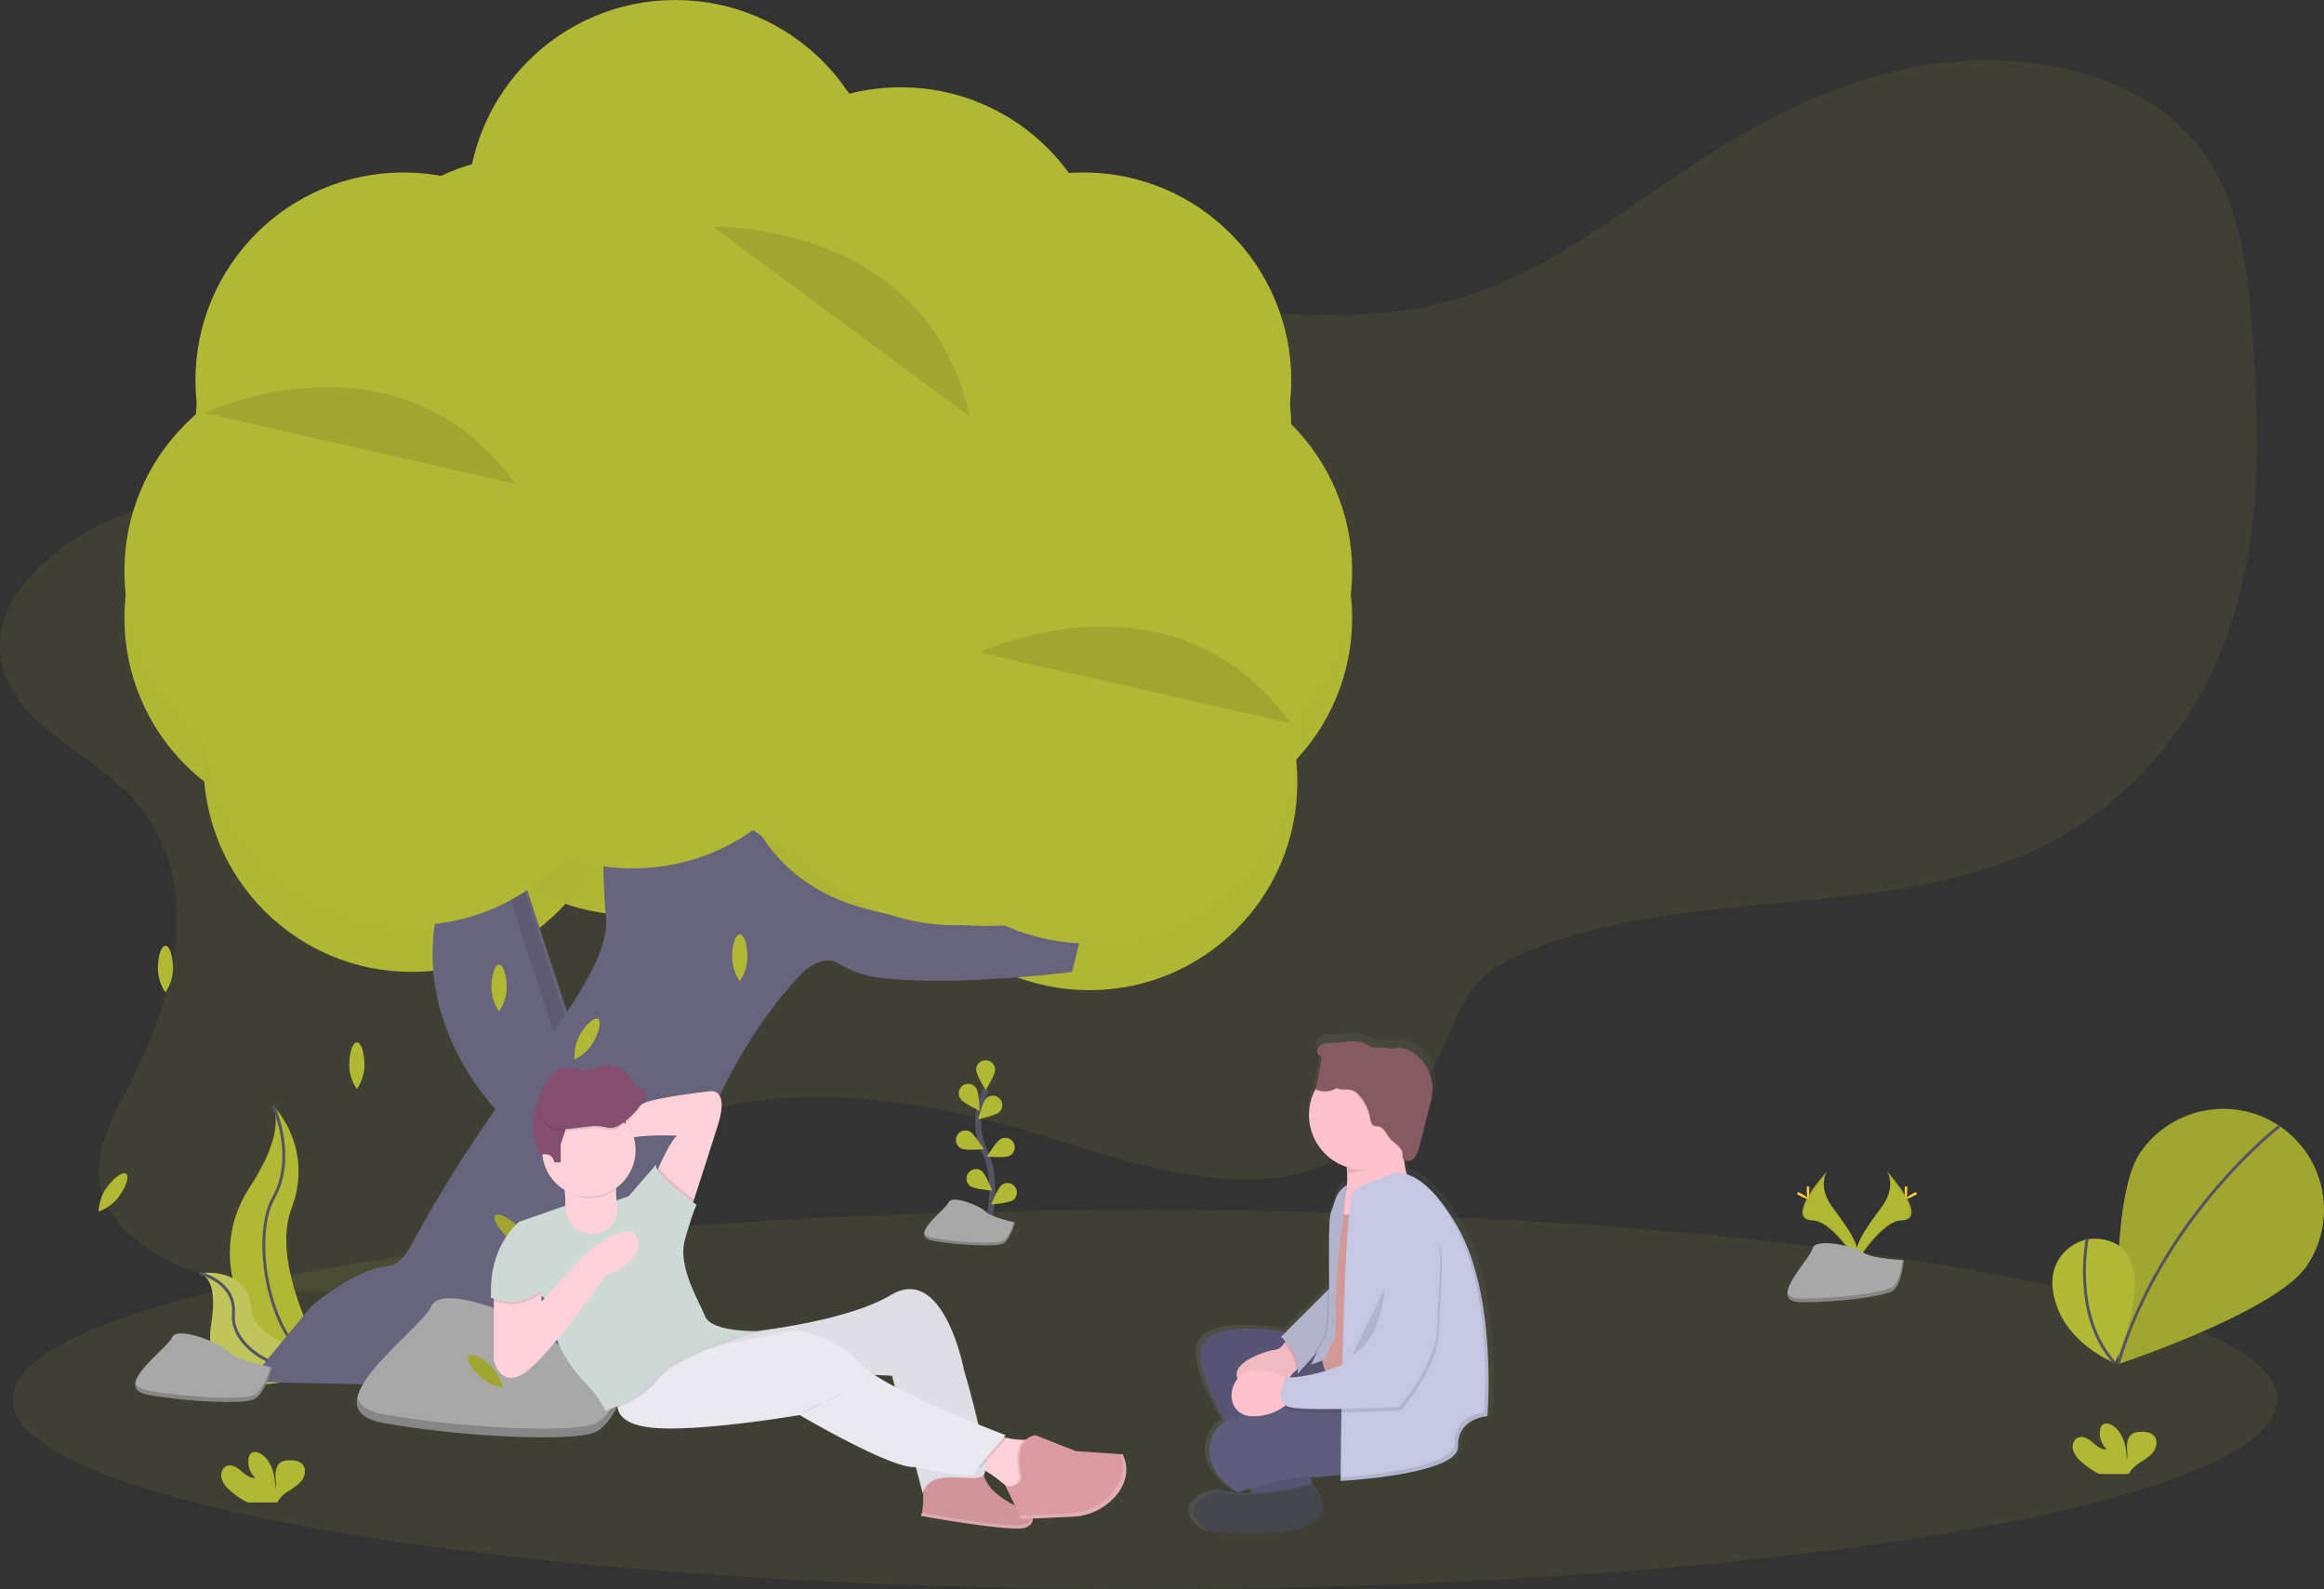<svg width="787" height="538" fill="none" xmlns="http://www.w3.org/2000/svg"><rect width="100%" height="100%" fill="#333333" stroke="none"/><g clip-path="url(#clip0)"><path opacity=".1" d="M.854 225.742C5.643 245.131 30.227 254.849 44 269.313c25.954 27.262 15.847 67.072-.62 98.955-5.513 10.676-11.769 21.978-9.433 33.426 2.846 14.002 17.97 24.237 33.85 29.665 28.939 9.884 63.596 7.528 90.198-6.144 22.985-11.812 39.453-30.994 62.83-42.304 39.129-18.865 88.93-11.709 131.421 1.261 30.054 9.195 62.92 21.158 92.788 11.557 21.015-6.764 35.546-23.225 43.462-40.637 3.817-8.424 6.594-17.543 13.891-24.217 4.34-3.974 10.004-6.791 15.798-9.16 52.971-21.697 119.887-10.077 171.307-34.142 34.74-16.248 56.988-46.898 66.834-78.864 9.845-31.965 8.702-65.481 6.201-98.403-1.778-23.418-4.968-48.365-23.061-66.425-19.141-19.1-51.986-26.173-81.682-22.57-29.696 3.602-56.601 16.571-80.282 31.806-29.627 19.052-57.036 42.766-93.367 50.48-24.742 5.255-50.766 2.376-76.287 1.377-42.663-1.659-85.339 2.067-127.761 6.089-20.67 1.977-41.409 4.05-61.9 7.053-4.594.67-9.187 1.394-13.78 2.17-2.302.392-4.603.799-6.891 1.219-1.791.324-3.575.689-5.36 1.012a435.684 435.684 0 00-8.42 1.722 388.098 388.098 0 00-23.867 5.889c-27.381 7.721-49.332 21.744-75.19 31.539-16.854 6.384-35.23 8.148-51.187 16.275-19.636 9.98-37.674 27.413-32.638 47.8z" fill="#B1B834"/><path d="M139.372 329.057c-38.902 0-70.437-31.525-70.437-70.413 0-38.887 31.535-70.412 70.437-70.412 38.901 0 70.436 31.525 70.436 70.412 0 38.888-31.535 70.413-70.436 70.413z" fill="#B1B834"/><path d="M214.28 309.82c-38.901 0-70.437-31.525-70.437-70.413 0-38.887 31.536-70.412 70.437-70.412 38.901 0 70.437 31.525 70.437 70.412 0 38.888-31.536 70.413-70.437 70.413z" fill="#B1B834"/><path d="M296.74 310.508c-38.901 0-70.437-31.524-70.437-70.412 0-38.888 31.536-70.412 70.437-70.412 38.901 0 70.437 31.524 70.437 70.412 0 38.888-31.536 70.412-70.437 70.412z" fill="#B1B834"/><path d="M323.542 329.057c-38.901 0-70.437-31.525-70.437-70.413 0-38.887 31.536-70.412 70.437-70.412 38.901 0 70.437 31.525 70.437 70.412 0 38.888-31.536 70.413-70.437 70.413z" fill="#B1B834"/><path d="M368.899 335.242c-38.901 0-70.437-31.525-70.437-70.412 0-38.888 31.536-70.413 70.437-70.413 38.901 0 70.437 31.525 70.437 70.413 0 38.887-31.536 70.412-70.437 70.412z" fill="#B1B834"/><path d="M387.454 279.597c-38.901 0-70.437-31.525-70.437-70.413 0-38.887 31.536-70.412 70.437-70.412 38.901 0 70.437 31.525 70.437 70.412 0 38.888-31.536 70.413-70.437 70.413z" fill="#B1B834"/><path d="M366.839 215.018c-38.901 0-70.437-31.524-70.437-70.412 0-38.888 31.536-70.412 70.437-70.412 38.901 0 70.437 31.524 70.437 70.412 0 38.888-31.536 70.412-70.437 70.412z" fill="#B1B834"/><path d="M327.669 215.018c-38.901 0-70.437-31.524-70.437-70.412 0-38.888 31.536-70.412 70.437-70.412 38.901 0 70.437 31.524 70.437 70.412 0 38.888-31.536 70.412-70.437 70.412z" fill="#B1B834"/><path d="M304.987 186.166c-38.901 0-70.437-31.525-70.437-70.412 0-38.888 31.536-70.413 70.437-70.413 38.901 0 70.437 31.525 70.437 70.413 0 38.887-31.536 70.412-70.437 70.412z" fill="#B1B834"/><path d="M247.263 217.766c-38.902 0-70.437-31.524-70.437-70.412 0-38.888 31.535-70.412 70.437-70.412 38.901 0 70.436 31.524 70.436 70.412 0 38.888-31.535 70.412-70.436 70.412zM112.569 279.597c-38.9 0-70.436-31.525-70.436-70.413 0-38.887 31.535-70.412 70.436-70.412 38.902 0 70.437 31.525 70.437 70.412 0 38.888-31.535 70.413-70.437 70.413z" fill="#B1B834"/><path d="M153.117 244.559c-38.901 0-70.437-31.524-70.437-70.412 0-38.888 31.536-70.412 70.437-70.412 38.901 0 70.437 31.524 70.437 70.412 0 38.888-31.536 70.412-70.437 70.412z" fill="#B1B834"/><path d="M179.23 209.522c-38.901 0-70.436-31.525-70.436-70.412 0-38.888 31.535-70.413 70.436-70.413 38.902 0 70.437 31.525 70.437 70.413 0 38.887-31.535 70.412-70.437 70.412z" fill="#B1B834"/><path d="M228.708 156.625c-38.901 0-70.437-31.525-70.437-70.412 0-38.888 31.536-70.413 70.437-70.413 38.901 0 70.436 31.525 70.436 70.413 0 38.887-31.535 70.412-70.436 70.412z" fill="#B1B834"/><path d="M136.622 215.018c-38.9 0-70.436-31.524-70.436-70.412 0-38.888 31.535-70.412 70.436-70.412 38.902 0 70.437 31.524 70.437 70.412 0 38.888-31.535 70.412-70.437 70.412z" fill="#B1B834"/><g opacity=".1" fill="#000"><path opacity=".1" d="M139.372 329.057c-38.902 0-70.437-31.525-70.437-70.413 0-38.887 31.535-70.412 70.437-70.412 38.901 0 70.436 31.525 70.436 70.412 0 38.888-31.535 70.413-70.436 70.413z"/><path opacity=".1" d="M214.28 309.82c-38.901 0-70.437-31.525-70.437-70.413 0-38.887 31.536-70.412 70.437-70.412 38.901 0 70.437 31.525 70.437 70.412 0 38.888-31.536 70.413-70.437 70.413z"/><path opacity=".1" d="M296.74 310.508c-38.901 0-70.437-31.524-70.437-70.412 0-38.888 31.536-70.412 70.437-70.412 38.901 0 70.437 31.524 70.437 70.412 0 38.888-31.536 70.412-70.437 70.412z"/><path opacity=".1" d="M323.542 329.057c-38.901 0-70.437-31.525-70.437-70.413 0-38.887 31.536-70.412 70.437-70.412 38.901 0 70.437 31.525 70.437 70.412 0 38.888-31.536 70.413-70.437 70.413z"/><path opacity=".1" d="M368.899 335.242c-38.901 0-70.437-31.525-70.437-70.412 0-38.888 31.536-70.413 70.437-70.413 38.901 0 70.437 31.525 70.437 70.413 0 38.887-31.536 70.412-70.437 70.412z"/><path opacity=".1" d="M387.454 279.597c-38.901 0-70.437-31.525-70.437-70.413 0-38.887 31.536-70.412 70.437-70.412 38.901 0 70.437 31.525 70.437 70.412 0 38.888-31.536 70.413-70.437 70.413z"/><path opacity=".1" d="M366.839 215.018c-38.901 0-70.437-31.524-70.437-70.412 0-38.888 31.536-70.412 70.437-70.412 38.901 0 70.437 31.524 70.437 70.412 0 38.888-31.536 70.412-70.437 70.412z"/><path opacity=".1" d="M327.669 215.018c-38.901 0-70.437-31.524-70.437-70.412 0-38.888 31.536-70.412 70.437-70.412 38.901 0 70.437 31.524 70.437 70.412 0 38.888-31.536 70.412-70.437 70.412z"/><path opacity=".1" d="M304.987 186.166c-38.901 0-70.437-31.525-70.437-70.412 0-38.888 31.536-70.413 70.437-70.413 38.901 0 70.437 31.525 70.437 70.413 0 38.887-31.536 70.412-70.437 70.412z"/><path opacity=".1" d="M247.263 217.766c-38.902 0-70.437-31.524-70.437-70.412 0-38.888 31.535-70.412 70.437-70.412 38.901 0 70.436 31.524 70.436 70.412 0 38.888-31.535 70.412-70.436 70.412zM112.569 279.597c-38.9 0-70.436-31.525-70.436-70.413 0-38.887 31.535-70.412 70.436-70.412 38.902 0 70.437 31.525 70.437 70.412 0 38.888-31.535 70.413-70.437 70.413z"/><path opacity=".1" d="M153.117 244.559c-38.901 0-70.437-31.524-70.437-70.412 0-38.888 31.536-70.412 70.437-70.412 38.901 0 70.437 31.524 70.437 70.412 0 38.888-31.536 70.412-70.437 70.412z"/><path opacity=".1" d="M179.23 209.522c-38.901 0-70.436-31.525-70.436-70.412 0-38.888 31.535-70.413 70.436-70.413 38.902 0 70.437 31.525 70.437 70.413 0 38.887-31.535 70.412-70.437 70.412z"/><path opacity=".1" d="M228.708 156.625c-38.901 0-70.437-31.525-70.437-70.412 0-38.888 31.536-70.413 70.437-70.413 38.901 0 70.436 31.525 70.436 70.413 0 38.887-31.535 70.412-70.436 70.412z"/><path opacity=".1" d="M136.622 215.018c-38.9 0-70.436-31.524-70.436-70.412 0-38.888 31.535-70.412 70.436-70.412 38.902 0 70.437 31.524 70.437 70.412 0 38.888-31.535 70.412-70.437 70.412z"/></g><path d="M174.159 382.036s-43.062-36.18-21.758-87.7l21.304-7.976 23.116 71.143-22.662 24.533z" fill="#67647E"/><path opacity=".1" d="M171.865 283.908l-5.099 1.908 22.696 69.848-19.802 21.434c1.64 1.632 2.66 2.486 2.66 2.486l22.668-24.533-23.123-71.143z" fill="#000"/><path opacity=".1" d="M387.723 537.993c-211.763 0-383.43-28.728-383.43-64.165 0-35.438 171.667-64.165 383.43-64.165 211.762 0 383.43 28.727 383.43 64.165 0 35.437-171.668 64.165-383.43 64.165z" fill="#B1B834"/><path d="M92.595 374.446s14.008 14.003 6.098 34.783c-7.91 20.78 13.552 55.328 13.552 55.328l-.689-.11c-28.766-5.076-43.062-37.965-27.064-62.402 5.981-9.071 10.866-19.733 8.103-27.599z" fill="#B1B834"/><path d="M92.595 374.446s7.91 17.164 0 31.167c-7.91 14.002-1.378 53.296 19.657 58.944" stroke="#535461" stroke-miterlimit="10"/><path d="M67.646 431.083s15.985-2.541 17.439 11.778c1.454 14.319 30.743 16.303 30.743 16.303l-.551.365c-24.177 15.842-47.286 10.104-43.8-10.958 1.289-7.831 1.185-15.697-3.83-17.488z" fill="#B1B834"/><path opacity=".2" d="M67.646 431.083s15.985-2.541 17.439 11.778c1.454 14.319 30.743 16.303 30.743 16.303l-.551.365c-24.177 15.842-47.286 10.104-43.8-10.958 1.289-7.831 1.185-15.697-3.83-17.488z" fill="#F5F5F5"/><path d="M67.646 431.083s12.402 2.755 11.39 14.003c-1.013 11.247 18.424 24.795 36.785 14.078" stroke="#535461" stroke-miterlimit="10"/><path d="M368.637 306.679l-5.594 22.385s-39.528 5.152-65.883 1.914a34.266 34.266 0 01-13.139-4.738c-2.226-1.316-5.74-1.888-10.542 1.708-8.227 6.199-48.602 55.79-42.064 107.24a17.785 17.785 0 0015.276 15.318 53.659 53.659 0 0122.509 8.513l19.981 13.3-204.875-4.476 21.27-25.74s14.552-12.308 25.748-13.43c3.266-.324 5.96-3.32 8.137-7.391 12.754-23.866 28.008-46.305 44.544-67.733 12.044-15.607 22.152-32.055 21.208-42.386-2.24-24.624 0-64.909 0-64.909l42.539-5.593s-5.595 53.723 45.901 67.147c51.496 13.424 74.984-1.129 74.984-1.129z" fill="#67647E"/><g opacity=".1" fill="#000"><path opacity=".1" d="M333.932 316.755s-23.509 14.547-75.012 1.116c-51.503-13.431-45.901-67.147-45.901-67.147l-8.096 1.053c.152-3.443.269-5.51.269-5.51l42.539-5.592s-5.595 53.723 45.901 67.147c51.497 13.424 75.012-1.116 75.012-1.116l-5.594 22.385s-15.103 1.97-32.866 2.707l3.748-15.043zM234.495 469.089a53.659 53.659 0 00-22.509-8.513 17.759 17.759 0 01-15.269-15.256c-6.573-51.451 33.823-101.131 42.029-107.303 8.958-6.715 13.436 1.116 13.436 1.116a72.027 72.027 0 009.646 1.839c-14.51 19.286-35.27 56.279-30.413 94.271a17.759 17.759 0 0015.269 15.256 53.656 53.656 0 0122.51 8.514l19.981 13.3-51.51-1.123-3.17-2.101z"/></g><path d="M334.352 415.262s4.279-14.519-.799-25.208a22.927 22.927 0 01-1.853-14.389 38.53 38.53 0 012.067-6.756" stroke="#535461" stroke-width="2" stroke-miterlimit="10"/><path d="M330.57 362.152c0 1.777 3.224 6.943 3.224 6.943s3.204-5.166 3.204-6.943a3.225 3.225 0 00-6.449 0h.021zM325.237 372.008c.965 1.495 6.477 4.077 6.477 4.077s-.104-6.081-1.068-7.576a3.232 3.232 0 00-2.037-1.47 3.219 3.219 0 00-2.475.437 3.23 3.23 0 00-1.409 2.08 3.23 3.23 0 00.512 2.459v-.007zM325.471 388.841c1.592.799 7.648.248 7.648.248s-3.155-5.2-4.747-5.999a3.225 3.225 0 00-3.892 4.984c.276.321.613.584.991.774v-.007zM328.517 401.563c1.433 1.061 7.496 1.536 7.496 1.536s-2.232-5.662-3.666-6.716a3.223 3.223 0 00-3.83 5.18zM338.487 376.444c-1.275 1.239-7.228 2.527-7.228 2.527s1.454-5.909 2.756-7.149a3.223 3.223 0 014.491.13 3.222 3.222 0 01.001 4.492h-.02zM341.863 391.335c-1.592.799-7.648.248-7.648.248s3.155-5.201 4.747-6a3.227 3.227 0 014.33 1.43 3.22 3.22 0 01-1.429 4.329v-.007zM343.158 406.274c-1.433 1.061-7.496 1.536-7.496 1.536s2.232-5.662 3.665-6.716a3.226 3.226 0 015.008 3.081 3.225 3.225 0 01-1.177 2.099z" fill="#B1B834"/><path d="M343.661 413.844s-7.82-1.564-9.901-3.651c-2.081-2.087-11.465-5.73-12.512-3.127-1.048 2.604-14.077 11.461-5.209 13.025 8.867 1.563 20.849 2.066 23.426 1.04 2.577-1.027 4.196-7.287 4.196-7.287z" fill="#A8A8A8"/><path opacity=".2" d="M316.032 419.147c8.86 1.563 20.849 2.066 23.426 1.04 1.984-.792 3.362-4.608 3.907-6.378l.261.055s-1.564 6.254-4.168 7.294-14.593.524-23.426-1.04c-2.556-.454-3.287-1.508-3.011-2.851.22.854 1.109 1.529 3.011 1.88z" fill="#000"/><path d="M214.011 462.856s-23.722-4.746-30.054-11.068c-6.332-6.323-34.795-17.392-37.957-9.485-3.163 7.907-42.718 34.783-15.847 39.528 26.871 4.746 63.264 6.323 71.174 3.162 7.909-3.162 12.684-22.137 12.684-22.137z" fill="#A8A8A8"/><path opacity=".2" d="M130.18 478.89c26.871 4.746 63.265 6.323 71.174 3.162 6.022-2.411 10.211-13.982 11.865-19.361l.792.165s-4.747 18.975-12.65 22.137c-7.903 3.161-44.289 1.584-71.174-3.162-7.765-1.377-9.983-4.587-9.143-8.651.655 2.652 3.362 4.698 9.136 5.71z" fill="#000"/><path d="M53.446 328.092a15.025 15.025 0 002.556 7.928 15.023 15.023 0 002.598-7.914c0-4.373-1.13-7.921-2.556-7.927-1.427-.007-2.584 3.54-2.598 7.913zM247.945 324.249c.095 2.83.988 5.576 2.577 7.921a15.026 15.026 0 002.576-7.921c0-4.373-1.15-7.921-2.576-7.921-1.427 0-2.577 3.548-2.577 7.921zM35.966 402.3a15.024 15.024 0 00-2.577 7.921 15.04 15.04 0 006.745-4.891c2.577-3.54 3.728-7.087 2.577-7.92-1.15-.834-4.175 1.356-6.745 4.89zM118.274 360.829a15.033 15.033 0 002.577 7.921 15.024 15.024 0 002.577-7.921c0-4.373-1.151-7.92-2.577-7.92s-2.577 3.56-2.577 7.92zM166.422 334.519c.095 2.83.988 5.576 2.577 7.92a15.03 15.03 0 002.577-7.92c0-4.374-1.151-7.921-2.577-7.921-1.427 0-2.577 3.547-2.577 7.921zM196.29 350.56a15.02 15.02 0 00-1.702 8.155 15.038 15.038 0 006.201-5.593c2.178-3.795 2.935-7.445 1.702-8.155-1.233-.709-4.031 1.798-6.201 5.593zM218.607 423.321a15.04 15.04 0 007.544 3.54 15.03 15.03 0 00-4.016-7.294c-3.191-2.989-6.573-4.573-7.545-3.54-.971 1.033.827 4.305 4.017 7.294z" fill="#B1B834"/><path opacity=".1" d="M218.607 423.321a15.04 15.04 0 007.544 3.54 15.03 15.03 0 00-4.016-7.294c-3.191-2.989-6.573-4.573-7.545-3.54-.971 1.033.827 4.305 4.017 7.294z" fill="#000"/><path d="M171.748 418.83a15.032 15.032 0 007.544 3.54 15.03 15.03 0 00-4.016-7.294c-3.191-2.989-6.574-4.573-7.545-3.54-.972 1.033.827 4.298 4.017 7.294z" fill="#B1B834"/><path opacity=".1" d="M171.748 418.83a15.032 15.032 0 007.544 3.54 15.03 15.03 0 00-4.016-7.294c-3.191-2.989-6.574-4.573-7.545-3.54-.972 1.033.827 4.298 4.017 7.294z" fill="#000"/><path d="M162.763 466.314a15.04 15.04 0 007.545 3.54 15.04 15.04 0 00-4.024-7.315c-3.19-2.989-6.573-4.573-7.545-3.54-.971 1.033.827 4.318 4.024 7.315z" fill="#B1B834"/><path opacity=".1" d="M162.763 466.314a15.04 15.04 0 007.545 3.54 15.04 15.04 0 00-4.024-7.315c-3.19-2.989-6.573-4.573-7.545-3.54-.971 1.033.827 4.318 4.024 7.315z" fill="#000"/><path d="M724.666 390.405c-10.563 15.587-7.193 71.39-7.193 71.39s53.087-17.57 63.65-33.15a34.077 34.077 0 00-9.109-47.339 34.106 34.106 0 00-47.355 9.106l.007-.007z" fill="#B1B834"/><path opacity=".1" d="M724.666 390.405c-10.563 15.587-7.193 71.39-7.193 71.39s53.087-17.57 63.65-33.15a34.077 34.077 0 00-9.109-47.339 34.106 34.106 0 00-47.355 9.106l.007-.007z" fill="#000"/><path d="M771.814 381.341s-39.783 30.705-54.548 80.509" stroke="#535461" stroke-miterlimit="10"/><path d="M707.248 419.54s28.249-4.822 8.957 41.952c0 0-19.63-7.48-21.159-26.09a14.855 14.855 0 0111.816-15.787l.386-.075z" fill="#B1B834"/><path d="M706.834 419.491s-5.381 25.87 9.343 42.015" stroke="#535461" stroke-miterlimit="10"/><path d="M92.05 462.946s-11.788-2.342-14.93-5.462c-3.142-3.121-17.294-8.582-18.865-4.684-1.57 3.898-21.221 17.164-7.861 19.499 13.36 2.335 31.439 3.12 35.366 1.563 3.927-1.556 6.29-10.916 6.29-10.916z" fill="#A8A8A8"/><path opacity=".2" d="M50.373 470.859c13.36 2.342 31.44 3.12 35.367 1.564 2.99-1.192 5.07-6.888 5.897-9.553l.393.082s-2.356 9.361-6.29 10.924c-3.935 1.564-22.007.778-35.367-1.563-3.858-.689-4.96-2.26-4.547-4.271.351 1.302 1.694 2.314 4.547 2.817z" fill="#000"/><path d="M139.372 313.256c-38.902 0-70.437-31.524-70.437-70.412 0-38.887 31.535-70.412 70.437-70.412 38.901 0 70.436 31.525 70.436 70.412 0 38.888-31.535 70.412-70.436 70.412z" fill="#B1B834"/><path d="M214.28 294.019c-38.901 0-70.437-31.524-70.437-70.412 0-38.888 31.536-70.412 70.437-70.412 38.901 0 70.437 31.524 70.437 70.412 0 38.888-31.536 70.412-70.437 70.412z" fill="#B1B834"/><path d="M296.74 294.708c-38.901 0-70.437-31.525-70.437-70.412 0-38.888 31.536-70.412 70.437-70.412 38.901 0 70.437 31.524 70.437 70.412 0 38.887-31.536 70.412-70.437 70.412z" fill="#B1B834"/><path d="M323.542 313.256c-38.901 0-70.437-31.524-70.437-70.412 0-38.887 31.536-70.412 70.437-70.412 38.901 0 70.437 31.525 70.437 70.412 0 38.888-31.536 70.412-70.437 70.412z" fill="#B1B834"/><path d="M368.899 319.442c-38.901 0-70.437-31.525-70.437-70.413 0-38.887 31.536-70.412 70.437-70.412 38.901 0 70.437 31.525 70.437 70.412 0 38.888-31.536 70.413-70.437 70.413z" fill="#B1B834"/><path d="M387.454 263.796c-38.901 0-70.437-31.524-70.437-70.412 0-38.888 31.536-70.412 70.437-70.412 38.901 0 70.437 31.524 70.437 70.412 0 38.888-31.536 70.412-70.437 70.412z" fill="#B1B834"/><path d="M366.839 199.218c-38.901 0-70.437-31.525-70.437-70.412 0-38.888 31.536-70.413 70.437-70.413 38.901 0 70.437 31.525 70.437 70.413 0 38.887-31.536 70.412-70.437 70.412z" fill="#B1B834"/><path d="M327.669 199.218c-38.901 0-70.437-31.525-70.437-70.412 0-38.888 31.536-70.413 70.437-70.413 38.901 0 70.437 31.525 70.437 70.413 0 38.887-31.536 70.412-70.437 70.412z" fill="#B1B834"/><path d="M304.987 170.366c-38.901 0-70.437-31.525-70.437-70.413 0-38.887 31.536-70.412 70.437-70.412 38.901 0 70.437 31.525 70.437 70.412 0 38.888-31.536 70.413-70.437 70.413z" fill="#B1B834"/><path d="M247.263 201.966c-38.902 0-70.437-31.525-70.437-70.412 0-38.888 31.535-70.412 70.437-70.412 38.901 0 70.436 31.524 70.436 70.412 0 38.887-31.535 70.412-70.436 70.412zM112.569 263.796c-38.9 0-70.436-31.524-70.436-70.412 0-38.888 31.535-70.412 70.436-70.412 38.902 0 70.437 31.524 70.437 70.412 0 38.888-31.535 70.412-70.437 70.412z" fill="#B1B834"/><path d="M153.117 228.759c-38.901 0-70.437-31.525-70.437-70.412 0-38.888 31.536-70.413 70.437-70.413 38.901 0 70.437 31.525 70.437 70.413 0 38.887-31.536 70.412-70.437 70.412z" fill="#B1B834"/><path d="M179.23 193.722c-38.901 0-70.436-31.525-70.436-70.413 0-38.887 31.535-70.412 70.436-70.412 38.902 0 70.437 31.525 70.437 70.412 0 38.888-31.535 70.413-70.437 70.413z" fill="#B1B834"/><path d="M228.708 140.825c-38.901 0-70.437-31.525-70.437-70.413C158.271 31.525 189.807 0 228.708 0c38.901 0 70.436 31.525 70.436 70.412 0 38.888-31.535 70.413-70.436 70.413z" fill="#B1B834"/><path d="M136.622 199.218c-38.9 0-70.436-31.525-70.436-70.412 0-38.888 31.535-70.413 70.436-70.413 38.902 0 70.437 31.525 70.437 70.413 0 38.887-31.535 70.412-70.437 70.412z" fill="#B1B834"/><path opacity=".1" d="M69.245 139.833s65.6-31.098 105.293 24.017L69.245 139.833zM241.551 76.832s72.565-2.19 86.814 64.206l-86.814-64.207zM331.755 220.893s65.6-31.104 105.293 23.997l-105.293-23.997z" fill="#000"/><path d="M618.856 396.418s-3.783 4.945 1.75 12.397c5.532 7.453 10.094 13.776 8.268 18.432 0 0-8.344-13.872-15.158-14.065-6.815-.193-2.329-8.423 5.14-16.764z" fill="#B1B834"/><path opacity=".1" d="M618.856 396.418c-.33.477-.589.999-.772 1.549-6.628 7.783-10.163 15.05-3.79 15.236 5.933.172 13.057 10.779 14.759 13.458a5.697 5.697 0 01-.2.613s-8.344-13.871-15.158-14.064c-6.814-.193-2.308-8.451 5.161-16.792z" fill="#000"/><path d="M611.821 402.727c0 1.742.193 3.154.434 3.154s.434-1.377.434-3.154-.241-.923-.482-.923-.386-.82-.386.923z" fill="#FFD037"/><path d="M609.409 404.8c1.53.833 2.867 1.336 2.977 1.123.11-.214-1.034-1.061-2.563-1.894-1.53-.834-.923-.228-1.041 0-.117.227-.902-.035.627.771z" fill="#FFD037"/><path d="M638.851 396.418s3.782 4.945-1.751 12.397c-5.532 7.453-10.093 13.776-8.268 18.432 0 0 8.344-13.872 15.159-14.065 6.814-.193 2.335-8.423-5.14-16.764z" fill="#B1B834"/><path opacity=".1" d="M638.851 396.418c.329.477.589.999.771 1.549 6.628 7.783 10.163 15.05 3.79 15.236-5.933.172-13.057 10.779-14.759 13.458.055.208.122.413.2.613 0 0 8.344-13.871 15.158-14.064 6.814-.193 2.315-8.451-5.16-16.792z" fill="#000"/><path d="M645.885 402.727c0 1.742-.193 3.154-.434 3.154s-.434-1.377-.434-3.154.241-.923.482-.923c.242 0 .386-.82.386.923z" fill="#FFD037"/><path d="M648.304 404.8c-1.53.833-2.867 1.336-2.977 1.123-.11-.214 1.034-1.061 2.563-1.894 1.53-.834.924-.228 1.041 0 .117.227.875-.035-.627.771z" fill="#FFD037"/><path d="M644.68 426.62s-10.584-.324-13.781-2.597c-3.197-2.273-16.281-4.979-17.066-1.343-.786 3.637-15.902 18.108-3.955 18.204 11.947.097 27.76-1.859 30.943-3.802 3.183-1.942 3.859-10.462 3.859-10.462z" fill="#A8A8A8"/><path opacity=".2" d="M609.671 439.624c11.948.096 27.76-1.86 30.943-3.802 2.426-1.474 3.39-6.771 3.714-9.216h.352s-.689 8.534-3.852 10.47c-3.163 1.935-18.996 3.898-30.943 3.801-3.445 0-4.637-1.253-4.575-3.071.475 1.109 1.778 1.797 4.361 1.818z" fill="#000"/><path d="M704.623 494.732a8.04 8.04 0 01-2.639-3.981c-.345-1.584.331-3.478 1.846-4.057 1.695-.647 3.507.523 4.879 1.715 1.371 1.192 2.949 2.542 4.747 2.287a7.218 7.218 0 01-2.233-6.757c.078-.507.293-.983.621-1.378.943-1.005 2.645-.571 3.775.221 3.583 2.521 4.582 7.383 4.603 11.764.358-1.577.055-3.224.069-4.821.013-1.598.454-3.444 1.819-4.285a5.524 5.524 0 012.756-.654c1.612-.062 3.403.103 4.506 1.281 1.378 1.46 1.013 3.919-.179 5.51-1.192 1.591-2.998 2.618-4.665 3.733a10.35 10.35 0 00-3.335 3.176 3.116 3.116 0 00-.248.564h-10.094a28.138 28.138 0 01-6.228-4.318zM77.63 504.375a8.045 8.045 0 01-2.639-3.981c-.344-1.585.33-3.479 1.847-4.057 1.695-.648 3.507.523 4.878 1.715 1.37 1.191 2.949 2.541 4.747 2.286a7.215 7.215 0 01-2.232-6.756c.077-.507.292-.983.62-1.378.944-1.005 2.645-.572 3.775.221 3.583 2.52 4.582 7.383 4.603 11.764.358-1.578.055-3.224.069-4.822.014-1.598.455-3.444 1.819-4.284a5.514 5.514 0 012.756-.654c1.612-.062 3.404.103 4.506 1.281 1.378 1.46 1.013 3.919-.179 5.51-1.192 1.591-2.997 2.617-4.665 3.733a10.338 10.338 0 00-3.334 3.175c-.101.18-.184.369-.248.565H83.859a28.153 28.153 0 01-6.229-4.318z" fill="#B1B834"/><path d="M312.49 500.642s.689 10.786-.689 12.576c0 0 31.639 5.752 35.594 3.954 3.955-1.798 2.157-4.67 0-5.751-2.156-1.082-12.946-5.035-14.379-12.577 0 0 4.671-2.156-10.425.689-15.096 2.844-10.101 1.109-10.101 1.109z" fill="#DC9BA3"/><path opacity=".05" d="M312.49 500.642s.689 10.786-.689 12.576c0 0 31.639 5.752 35.594 3.954 3.955-1.798 2.157-4.67 0-5.751-2.156-1.082-12.946-5.035-14.379-12.577 0 0 4.671-2.156-10.425.689-15.096 2.844-10.101 1.109-10.101 1.109z" fill="#000"/><path d="M189.166 396.046s3.955 6.467 1.44 19.051 6.47 12.577 6.47 12.577h17.969l6.111-15.842-8.626.689s-5.753-1.439-3.238-14.739l-20.126-1.736zM243.094 380.955c-2.756 8.754-6.201 19.416-8.041 25.099l-1.309 4.015-11.864-12.219s.523-1.212 1.302-2.906c1.736-3.761 4.761-9.898 6.249-10.394 0 0-16.536-1.081-21.573 2.873-5.036 3.953-3.596-10.786-3.596-10.786s9.708-.689 13.304-2.873c3.597-2.183 23.013-4.311 23.013-4.311s6.47-1.082 2.515 11.502zM350.964 486.646l-2.514 18.328-6.47-.689s-.393-.372-1.054-.964c-1.744-1.536-5.375-4.546-8.847-6.199-1.175-.6-2.45-.981-3.762-1.123l7.193-10.786a39.675 39.675 0 005.367 1.591 25.93 25.93 0 005.781.689 10.56 10.56 0 004.306-.847z" fill="#FFD2D9"/><path d="M332.988 499.567c-3.238 2.872-17.976-3.237-20.498 6.109l-2.315-8.864-7.131-27.275-.978-3.754-5.939-.255-68.163-2.906-3.859-.166-2.067-.089 2.701-1.336 17.976-8.906s6.477-.455 15.406-1.681c13.539-1.852 32.721-5.51 43.552-11.977 17.976-10.786 24.804 25.518 24.804 25.518s2.756 9.209 4.823 18.287a105.933 105.933 0 012.171 11.881c.31 2.776.213 4.787-.483 5.414z" fill="#E9E9EF"/><path opacity=".05" d="M332.988 499.567c-3.238 2.872-17.976-3.237-20.498 6.109l-2.315-8.864-7.131-27.275-.978-3.754-6.125-.379-65.855-4.05-4.065-.254-1.254-.076-1.62-.104 19.596-8.809s6.476-.454 15.406-1.68c13.539-1.853 32.721-5.51 43.552-11.978 17.976-10.786 24.804 25.519 24.804 25.519s2.756 9.208 4.823 18.286a105.906 105.906 0 012.17 11.882c.283 2.789.186 4.8-.51 5.427z" fill="#000"/><path opacity=".1" d="M340.871 486.777l-6.291 7.376-2.508 2.941c-1.175-.6-2.45-.98-3.762-1.122l7.193-10.786a39.79 39.79 0 005.368 1.591z" fill="#000"/><path d="M340.533 485.909l-7.035 8.265-3.39 3.974v1.082c-4.134.957-17.08-1.771-19.933-2.397l-.558-.124c-8.268.358-38.832-17.612-38.832-17.612s-33.437 5.751-49.608 4.312c-9.033-.806-11.569-4.071-12.044-6.805a7.078 7.078 0 01.538-3.981l14.469-10.16 1.915-1.377 3.059-2.156s5.319-1.205 12.072-2.693c10.555-2.328 24.618-5.352 27.463-5.565 4.672-.358 16.536 3.595 23.371 11.502a20.21 20.21 0 003.941 3.217l.186.124c1.923 1.274 4.286 2.624 6.89 4.008 8.702 4.58 20.305 9.505 28.284 12.735a453.281 453.281 0 009.212 3.651z" fill="#E9E9EF"/><path opacity=".1" d="M350.964 486.646l-2.514 18.328-6.47-.689s-.393-.372-1.054-.964c1.433 0 3.796-.379 4.292-3.348 0 0-2.494-8.713 1.44-12.466 1.48.018 2.947-.276 4.306-.861z" fill="#000"/><path d="M345.955 499.925s-3.596-12.577 4.672-14.016l13.663 5.393 15.847 1.081s4.134 6.743-2.488 14.306a20.338 20.338 0 01-14.427 6.819l-17.267.792-5.422-11.124s4.678 1.061 5.422-3.251z" fill="#DC9BA3"/><path opacity=".1" d="M258.142 450.444c-1.812.531-9.309 2.755-16.984 5.807a94.48 94.48 0 00-11.065 5.103c-.745.421-1.454.841-2.123 1.261a18.324 18.324 0 00-4.637 3.884c-4.437 5.738-10.955 8.83-14.2 10.091a7.086 7.086 0 01.537-3.981l14.47-10.16-2.067-.089 2.7-1.336-1.619-.104 19.596-8.809s6.462-.441 15.392-1.667zM235.026 406.06l-1.309 4.016-11.865-12.219s.524-1.212 1.302-2.906c1.537 3.161 8.696 8.713 11.872 11.109z" fill="#000"/><path d="M192.246 412.018a20.82 20.82 0 01-.93-3.747l-15.455 5.366s-10.604 8.086-9.529 25.698c0 0 13.091-4.822 18.879.895l.117 1.013a46.716 46.716 0 0012.678 26.737c2.859 3.003 5.553 6.385 6.979 9.643 0 0 10.067-2.872 16.178-10.786 6.112-7.914 35.222-16.151 35.222-16.151s-15.461.358-17.618-5.035c-2.156-5.393-9.35-16.896-6.835-25.877 2.515-8.982 3.955-11.861 3.955-11.861s-14.745-10.421-13.663-13.658l-9.35 10.786-4.313 1.44c.341.835.514 1.729.51 2.631.248 9.76-13.546 12.101-16.825 2.906z" fill="#CEDAD5"/><path opacity=".1" d="M208.754 402.568c.109-1.342.291-2.678.544-4.001l-20.132-1.798s1.378 1.205 1.998 5.696c2.363 1.378 5.119 3.292 8.068 3.292a15.755 15.755 0 009.522-3.189z" fill="#000"/><path d="M199.411 405.213c-8.737 0-15.819-7.08-15.819-15.814s7.082-15.814 15.819-15.814c8.737 0 15.82 7.08 15.82 15.814s-7.083 15.814-15.82 15.814z" fill="#FFD2D9"/><path d="M187.726 393.532h2.156v-6.109l2.157-6.468s10.79-5.035 15.847-3.953l3.927 3.574s1.082-8.623-5.395-11.86c-6.476-3.237-17.976-1.798-20.856.689-2.88 2.486-7.579 6.832-3.955 18.693l1.055 2.92s4.347-1.44 5.064 2.514z" fill="#844F6E"/><g opacity=".05" fill="#000"><path opacity=".05" d="M215.672 401.832l1.178-.393 5.429-6.261a1.531 1.531 0 01-.034-.923l-6.573 7.577zM208.107 413.43a8.142 8.142 0 004.94-7.92v-.607l-.111.131-4.313 1.44c.341.835.514 1.729.51 2.631a8.577 8.577 0 01-1.026 4.325zM250.046 450.389c-9.012 3.134-21.214 8.073-24.928 12.873l-.276.345c9.874-6.771 31.557-12.928 31.557-12.928a55.917 55.917 0 01-6.353-.29zM208.94 474.048c-1.426-3.244-4.134-6.632-6.979-9.642a46.722 46.722 0 01-12.678-26.738l-.117-1.013c-5.753-5.751-18.879-.895-18.879-.895-.689-11.172 3.335-18.507 6.36-22.378l-.793.276s-10.604 8.086-9.529 25.697c0 0 13.091-4.821 18.879.896l.117 1.012a46.719 46.719 0 0012.678 26.738c2.859 3.003 5.553 6.385 6.979 9.643 0 0 8.765-2.507 14.897-9.257a37.22 37.22 0 01-10.935 5.661z"/></g><path d="M204.985 431.992s-17.225 24.796-26.244 31.987c-9.019 7.19-11.506-3.238-11.506-3.238v-22.997l15.847-1.798.172 2.183.193 2.494 14.745-15.842s14.744-13.3 17.618-5.393c2.873 7.907-10.825 12.604-10.825 12.604z" fill="#FFD2D9"/><path opacity=".1" d="M183.22 438.129a34.27 34.27 0 01-6.821 3.031c-3.397 1.047-7.29-.055-9.171-.73v-2.686l15.847-1.798.145 2.183z" fill="#000"/><path d="M167.049 435.409l-.924 3.85s5.623 2.617 10.294 1.185a40.91 40.91 0 008.957-4.312c.689-.358-2.873-4.312-2.873-4.312l-15.454 3.589z" fill="#CEDAD5"/><path opacity=".1" d="M270.606 479.255a29.201 29.201 0 017.91-4.318 28.249 28.249 0 007.579-3.954" fill="#000"/><path opacity=".2" d="M380.089 492.376l-.586-.041c.854 2.17 2.067 7.473-2.977 13.266a20.347 20.347 0 01-14.379 6.811l-16.743.786.538 1.102 17.28-.792a20.353 20.353 0 0014.379-6.812c6.622-7.577 2.488-14.32 2.488-14.32z" fill="#fff"/><path opacity=".05" d="M319.036 507.784c.051.216.108.429.172.64.352-.199.855-.585-.172-.64z" fill="#0F0"/><path opacity=".2" d="M347.333 516.097c-3.686 1.674-31.398-3.202-35.139-3.877a2.801 2.801 0 01-.427.998s31.639 5.751 35.594 3.954c2.067-.923 2.542-2.135 2.267-3.237-.228.771-.875 1.536-2.295 2.162z" fill="#fff"/><path opacity=".1" d="M209.464 381.844a24.502 24.502 0 009.122-9.781c.291-.445.411-.981.338-1.508-.255-.978-1.53-1.15-2.453-1.571-1.716-.785-2.439-2.755-3.562-4.284a8.585 8.585 0 00-8.385-3.216c-1.64.33-3.156 1.143-4.823 1.377-3.569.524-7.455-1.639-10.659 0-1.461.751-2.453 2.163-3.321 3.554-2.184 3.492-4.92 7.205-2.935 11.282 1.137 2.342 2.956 4.284 5.512 4.966 2.556.682 5.512.11 8.116-.165 2.136-.234 4.382-.689 6.532-.496 2.535.262 4.113 1.288 6.518-.158z" fill="#000"/><path d="M209.464 381.12a24.492 24.492 0 009.122-9.78c.291-.446.411-.981.338-1.508-.255-.979-1.53-1.151-2.453-1.571-1.716-.785-2.439-2.755-3.562-4.284a8.585 8.585 0 00-8.385-3.217c-1.64.331-3.156 1.144-4.823 1.378-3.569.523-7.455-1.639-10.659 0-1.461.751-2.453 2.163-3.321 3.554-2.184 3.492-4.92 7.205-2.935 11.282 1.137 2.342 2.956 4.284 5.512 4.966 2.556.682 5.512.11 8.116-.165 2.136-.235 4.382-.689 6.532-.496 2.535.261 4.113 1.295 6.518-.159z" fill="#844F6E"/><path d="M505.845 466.747c0 7.412-.413 12.309-.413 12.309s-10.59.592-10.294 10.407c.297 9.815-41.161 11.895-41.161 11.895v-.296-2.225c-3.941.585-8.158 1.061-10.521.833.159.765.345 1.571.524 2.287.193.193 4.01 4.05 3.886 8.155.069 2.066-.868 4.188-3.9 5.951-8.75 5.111-36 2.266-36 2.266-4.134-2.714-5.512-5.021-5.437-6.936-.131-2.824 2.687-4.821 5.271-6.109a9.305 9.305 0 016.449-.689c2.918.646 5.914.867 8.895.654a13.723 13.723 0 00-.461-1.749c-2.798.792-4.727 1.377-4.727 1.377s-14.524-7.728-8.475-20.215a10.229 10.229 0 014.134-4.084c-4.664-8.038-9.094-17.502-8.653-23.866.737-10.621 21.834-8.306 29.737-7.06l15.234-14.939c0-11.02-.338-23.673.689-26.414 1.819-4.759 1.212-4.133 2.418-6.24l.048-.076c.689-1.116 2.564-2.886 3.046-2.645a30.78 30.78 0 00-.09-6.578 18.77 18.77 0 01-12.939-17.756 18.376 18.376 0 012.067-8.479l-.207-.089 1.998-9.822a1.637 1.637 0 00-.089-1.274c-.207-.276-.558-.358-.827-.551a1.903 1.903 0 01-.324-2.314c.186-.365.441-.69.751-.958 1.681-1.908 5.257-1.226 7.455-1.508 2.977-.379 6.098-.93 8.916.544.606.376 1.24.708 1.894.992.898.243 1.83.332 2.756.262a27.885 27.885 0 015.003.447c2.149-.778 4.678-.089 6.669 1.102a14.693 14.693 0 017 13.445 28.482 28.482 0 01-.957 4.925l-3.686 14.36a9.382 9.382 0 01-1.378 3.362 3.965 3.965 0 01-.552.592 3.194 3.194 0 01-2.935 1.116 2.026 2.026 0 01-.406-.145 20.32 20.32 0 00.875 4.449c4.216 1.226 10.335 5.511 17.68 17.908 9.425 15.883 10.996 39.301 11.037 53.379z" fill="url(#paint0_linear)"/><path d="M469.197 487.403h-41.23v-29.52h41.23v29.52z" fill="#5F5D7E"/><path d="M438.199 451.45s-30.702-6.433-31.577 6.433 18.128 38.571 18.128 38.571l17.225-3.506-4.968-19.878s19.588-4.387 20.76-4.676c1.171-.29-19.568-16.944-19.568-16.944z" fill="#5F5D7E"/><path opacity=".1" d="M438.199 451.45s-30.702-6.433-31.577 6.433 18.128 38.571 18.128 38.571l17.225-3.506-4.968-19.878s19.588-4.387 20.76-4.676c1.171-.29-19.568-16.944-19.568-16.944z" fill="#000"/><path d="M422.111 499.973s2.921 5.552 2.067 7.894c-.854 2.341 20.76-3.217 20.76-3.217s-1.757-6.722-1.461-7.576c.296-.854-21.366 2.899-21.366 2.899z" fill="#5F5D7E"/><path d="M441.12 461.974l-2.149 1.943-1.378 1.253s-7.021 11.399-16.082 4.388c-9.06-7.012 7.035-12.26 10.253-12.529a4.032 4.032 0 003.031-2.197 9.648 9.648 0 001.061-2.755l5.264 9.897z" fill="#FDC2CC"/><path opacity=".05" d="M441.12 461.974l-2.149 1.943-1.378 1.253s-7.021 11.399-16.082 4.388c-9.06-7.012 7.035-12.26 10.253-12.529a4.032 4.032 0 003.031-2.197 9.648 9.648 0 001.061-2.755l5.264 9.897z" fill="#000"/><path opacity=".1" d="M422.111 499.973s2.921 5.552 2.067 7.894c-.854 2.341 20.76-3.217 20.76-3.217s-1.757-6.722-1.461-7.576c.296-.854-21.366 2.899-21.366 2.899zM441.12 461.974l-2.149 1.943c0-3.747-2.488-7.191-4.189-9.127a9.625 9.625 0 001.061-2.755l5.277 9.939z" fill="#000"/><path d="M453.984 432.454l-20.174 20.167s7.021 6.137 5.554 12.57l14.62-16.372v-16.365z" fill="#C4C8E2"/><path opacity=".1" d="M453.839 432.454v16.372l-2.342 2.624-6.952 7.783-5.326 5.965c1.46-6.433-5.554-12.57-5.554-12.57l20.174-20.174z" fill="#000"/><path d="M453.984 403.512s0 6.137 5.264 4.388c5.264-1.75 1.171 69.275 1.171 69.275s-15.206-11.399-12.278-19.581c2.929-8.183 3.507-14.34 3.232-22.509-.276-8.169 2.611-31.573 2.611-31.573z" fill="#D39999"/><path d="M454.28 387.147s4.389 11.984 0 21.049c-4.389 9.064 26.031-4.973 26.031-4.973s-6.725-3.217-4.389-18.707l-21.642 2.631z" fill="#FDC2CC"/><path opacity=".1" d="M451.648 441.807c.18 3.212.18 6.431 0 9.643l-6.952 7.783a58.737 58.737 0 013.445-6.316c1.082-1.674 1.323-8.348 1.378-15.966l2.55-2.548c-.269 4.112-.421 7.404-.421 7.404z" fill="#000"/><path d="M456.196 401.928c.324-1.536-2.212.778-3.025 2.121l-.041.076c-1.172 2.066-.586 1.46-2.343 6.137-1.757 4.677.586 38.571-2.067 42.703a65.758 65.758 0 00-4.678 9.064l4.678-1.756s1.757-5.262 2.922-6.433c1.164-1.171.585-11.984.585-11.984s.875-18.707 1.757-22.799c.696-3.292 1.523-13.899 2.212-17.129z" fill="#C4C8E2"/><path opacity=".1" d="M456.196 401.928c.324-1.536-2.212.778-3.025 2.121l-.041.076c-1.172 2.066-.586 1.46-2.343 6.137-1.757 4.677.586 38.571-2.067 42.703a65.758 65.758 0 00-4.678 9.064l4.678-1.756s1.757-5.262 2.922-6.433c1.164-1.171.585-11.984.585-11.984s.875-18.707 1.757-22.799c.696-3.292 1.523-13.899 2.212-17.129z" fill="#000"/><path d="M463.051 474.833s-46.197-1.756-52.047 10.525c-5.85 12.28 8.185 19.884 8.185 19.884s19.589-6.136 23.978-5.262c4.389.875 19.884-2.342 19.884-2.342v-22.805z" fill="#5F5D7E"/><path d="M437.317 467.236s-10.528-5.847-16.377-2.066c-5.85 3.781-5.264 14.03 2.921 14.32 8.185.289 12.574-4.677 12.574-4.677l.882-7.577z" fill="#FDC2CC"/><path d="M470.362 397.961s9.356-6.433 23.102 17.219 10.232 64.303 10.232 64.303-10.232.585-9.943 10.228c.29 9.643-39.769 11.709-39.769 11.709s.586-95.876 4.678-98.493c4.093-2.618 11.7-4.966 11.7-4.966z" fill="#C4C8E2"/><path opacity=".1" d="M470.403 415.4a12.808 12.808 0 00-5.319 10.414c-.048 8.754-.262 27.62-1.151 31.187-1.171 4.677-18.713 10.814-27.78 10.525 0 0-4.389 8.182.875 9.939 5.264 1.756 37.426 0 37.426 0s12.575-14.32 12.864-26.862c.289-12.543 2.067-26.6 0-29.231-1.688-2.225-8.75-11.73-16.915-5.972z" fill="#000"/><path d="M469.817 414.229a12.809 12.809 0 00-5.353 10.428c-.048 8.754-.262 27.619-1.151 31.187-1.171 4.677-18.713 10.814-27.78 10.525 0 0-4.389 8.182.875 9.938 5.264 1.757 37.426 0 37.426 0s12.575-14.319 12.864-26.861c.289-12.543 2.067-26.6 0-29.231-1.654-2.211-8.716-11.744-16.881-5.986z" fill="#C4C8E2"/><path d="M409.378 505.594c-4.196 2.066-9.06 6.323.159 12.79 0 0 26.313 2.92 34.794-2.342 8.482-5.262 0-13.741 0-13.741s-19.409 5.159-28.724 2.638a8.842 8.842 0 00-6.229.655z" fill="#4C4C56"/><path opacity=".1" d="M409.378 506.186c-4.196 1.997-9.06 6.047.159 12.239 0 0 26.313 2.797 34.794-2.238 8.482-5.035 0-13.142 0-13.142s-19.409 4.932-28.724 2.528a9.212 9.212 0 00-6.229.613zM469.046 436.104s-1.461 18.418-11.114 22.509l11.114-22.509zM454.57 389.193a37.498 37.498 0 011.729 7.81c1.847.62 4.548-.936 6.608-.936 5.36 0 6.89-5.993 10.231-9.643 0-1.626 2.756 2.169 3.073.144l-21.641 2.625z" fill="#000"/><path d="M480.311 377.498a18.52 18.52 0 01-.558 4.532l-.062.234a18.518 18.518 0 01-32.925 6.054 18.502 18.502 0 013.27-25.097 18.518 18.518 0 0125.264 1.632 18.504 18.504 0 015.011 12.651v-.006z" fill="#FDC2CC"/><path opacity=".1" d="M493.457 415.497a69.492 69.492 0 00-6.539-9.56 74.385 74.385 0 015.368 8.099c13.745 23.68 10.232 64.303 10.232 64.303s-10.232.586-9.943 10.228c.262 8.658-31.976 11.193-38.584 11.62v1.529s40.059-2.066 39.769-11.709c-.289-9.643 9.943-10.228 9.943-10.228s3.479-40.603-10.246-64.282zM477.975 356.47c-1.929-1.164-4.368-1.846-6.449-1.082a26.449 26.449 0 00-4.823-.441 7.715 7.715 0 01-2.632-.255 14.145 14.145 0 01-1.833-.971c-2.721-1.446-5.739-.902-8.612-.53-2.336.303-6.284-.544-7.634 2.128a1.896 1.896 0 00.31 2.273c.262.193.599.269.799.544a1.629 1.629 0 01.09 1.254l-1.93 9.643a7.26 7.26 0 005.74.261 16.26 16.26 0 001.516-.688c1.44.936 2.928.227 4.671.599a5.324 5.324 0 012.632 1.722 15.316 15.316 0 013.907 7.776c.193 1.095.447 2.445 1.509 2.755.402.077.81.119 1.219.124 1.916.248 2.701 2.514 3.934 4.008 1.502 1.819 4.196 3.003 4.362 5.359.041.606-.09 1.274.248 1.784.228.304.562.511.937.578a3.161 3.161 0 003.073-1.377 9.286 9.286 0 001.302-3.299l3.562-14.12c.449-1.577.76-3.19.93-4.821a14.526 14.526 0 00-6.828-13.224z" fill="#000"/><path d="M478.244 356.208c-1.929-1.164-4.368-1.846-6.449-1.082a26.448 26.448 0 00-4.823-.44 7.762 7.762 0 01-2.632-.255 14.203 14.203 0 01-1.833-.971c-2.721-1.447-5.739-.903-8.612-.531-2.336.303-6.284-.544-7.635 2.129a1.892 1.892 0 00.31 2.272c.262.193.6.269.8.545a1.62 1.62 0 01.089 1.253l-1.929 9.643a7.256 7.256 0 005.739.262 16.411 16.411 0 001.516-.689c1.44.937 2.929.227 4.672.599a5.329 5.329 0 012.632 1.722 15.314 15.314 0 013.906 7.776c.193 1.095.448 2.445 1.509 2.755.402.077.81.119 1.22.124 1.915.248 2.701 2.514 3.934 4.009 1.502 1.818 4.196 3.003 4.361 5.358.042.606-.089 1.275.248 1.784.228.305.563.511.937.579a3.165 3.165 0 003.073-1.378 9.288 9.288 0 001.303-3.299l3.562-14.12c.448-1.577.759-3.19.93-4.821a14.526 14.526 0 00-6.828-13.224z" fill="#865A61"/></g><defs><linearGradient id="paint0_linear" x1="402.536" y1="434.355" x2="505.845" y2="434.355" gradientUnits="userSpaceOnUse"><stop stop-color="gray" stop-opacity=".25"/><stop offset=".54" stop-color="gray" stop-opacity=".12"/><stop offset="1" stop-color="gray" stop-opacity=".1"/></linearGradient><clipPath id="clip0"><path transform="matrix(-1 0 0 1 787 0)" fill="#fff" d="M0 0h787v538H0z"/></clipPath></defs></svg>